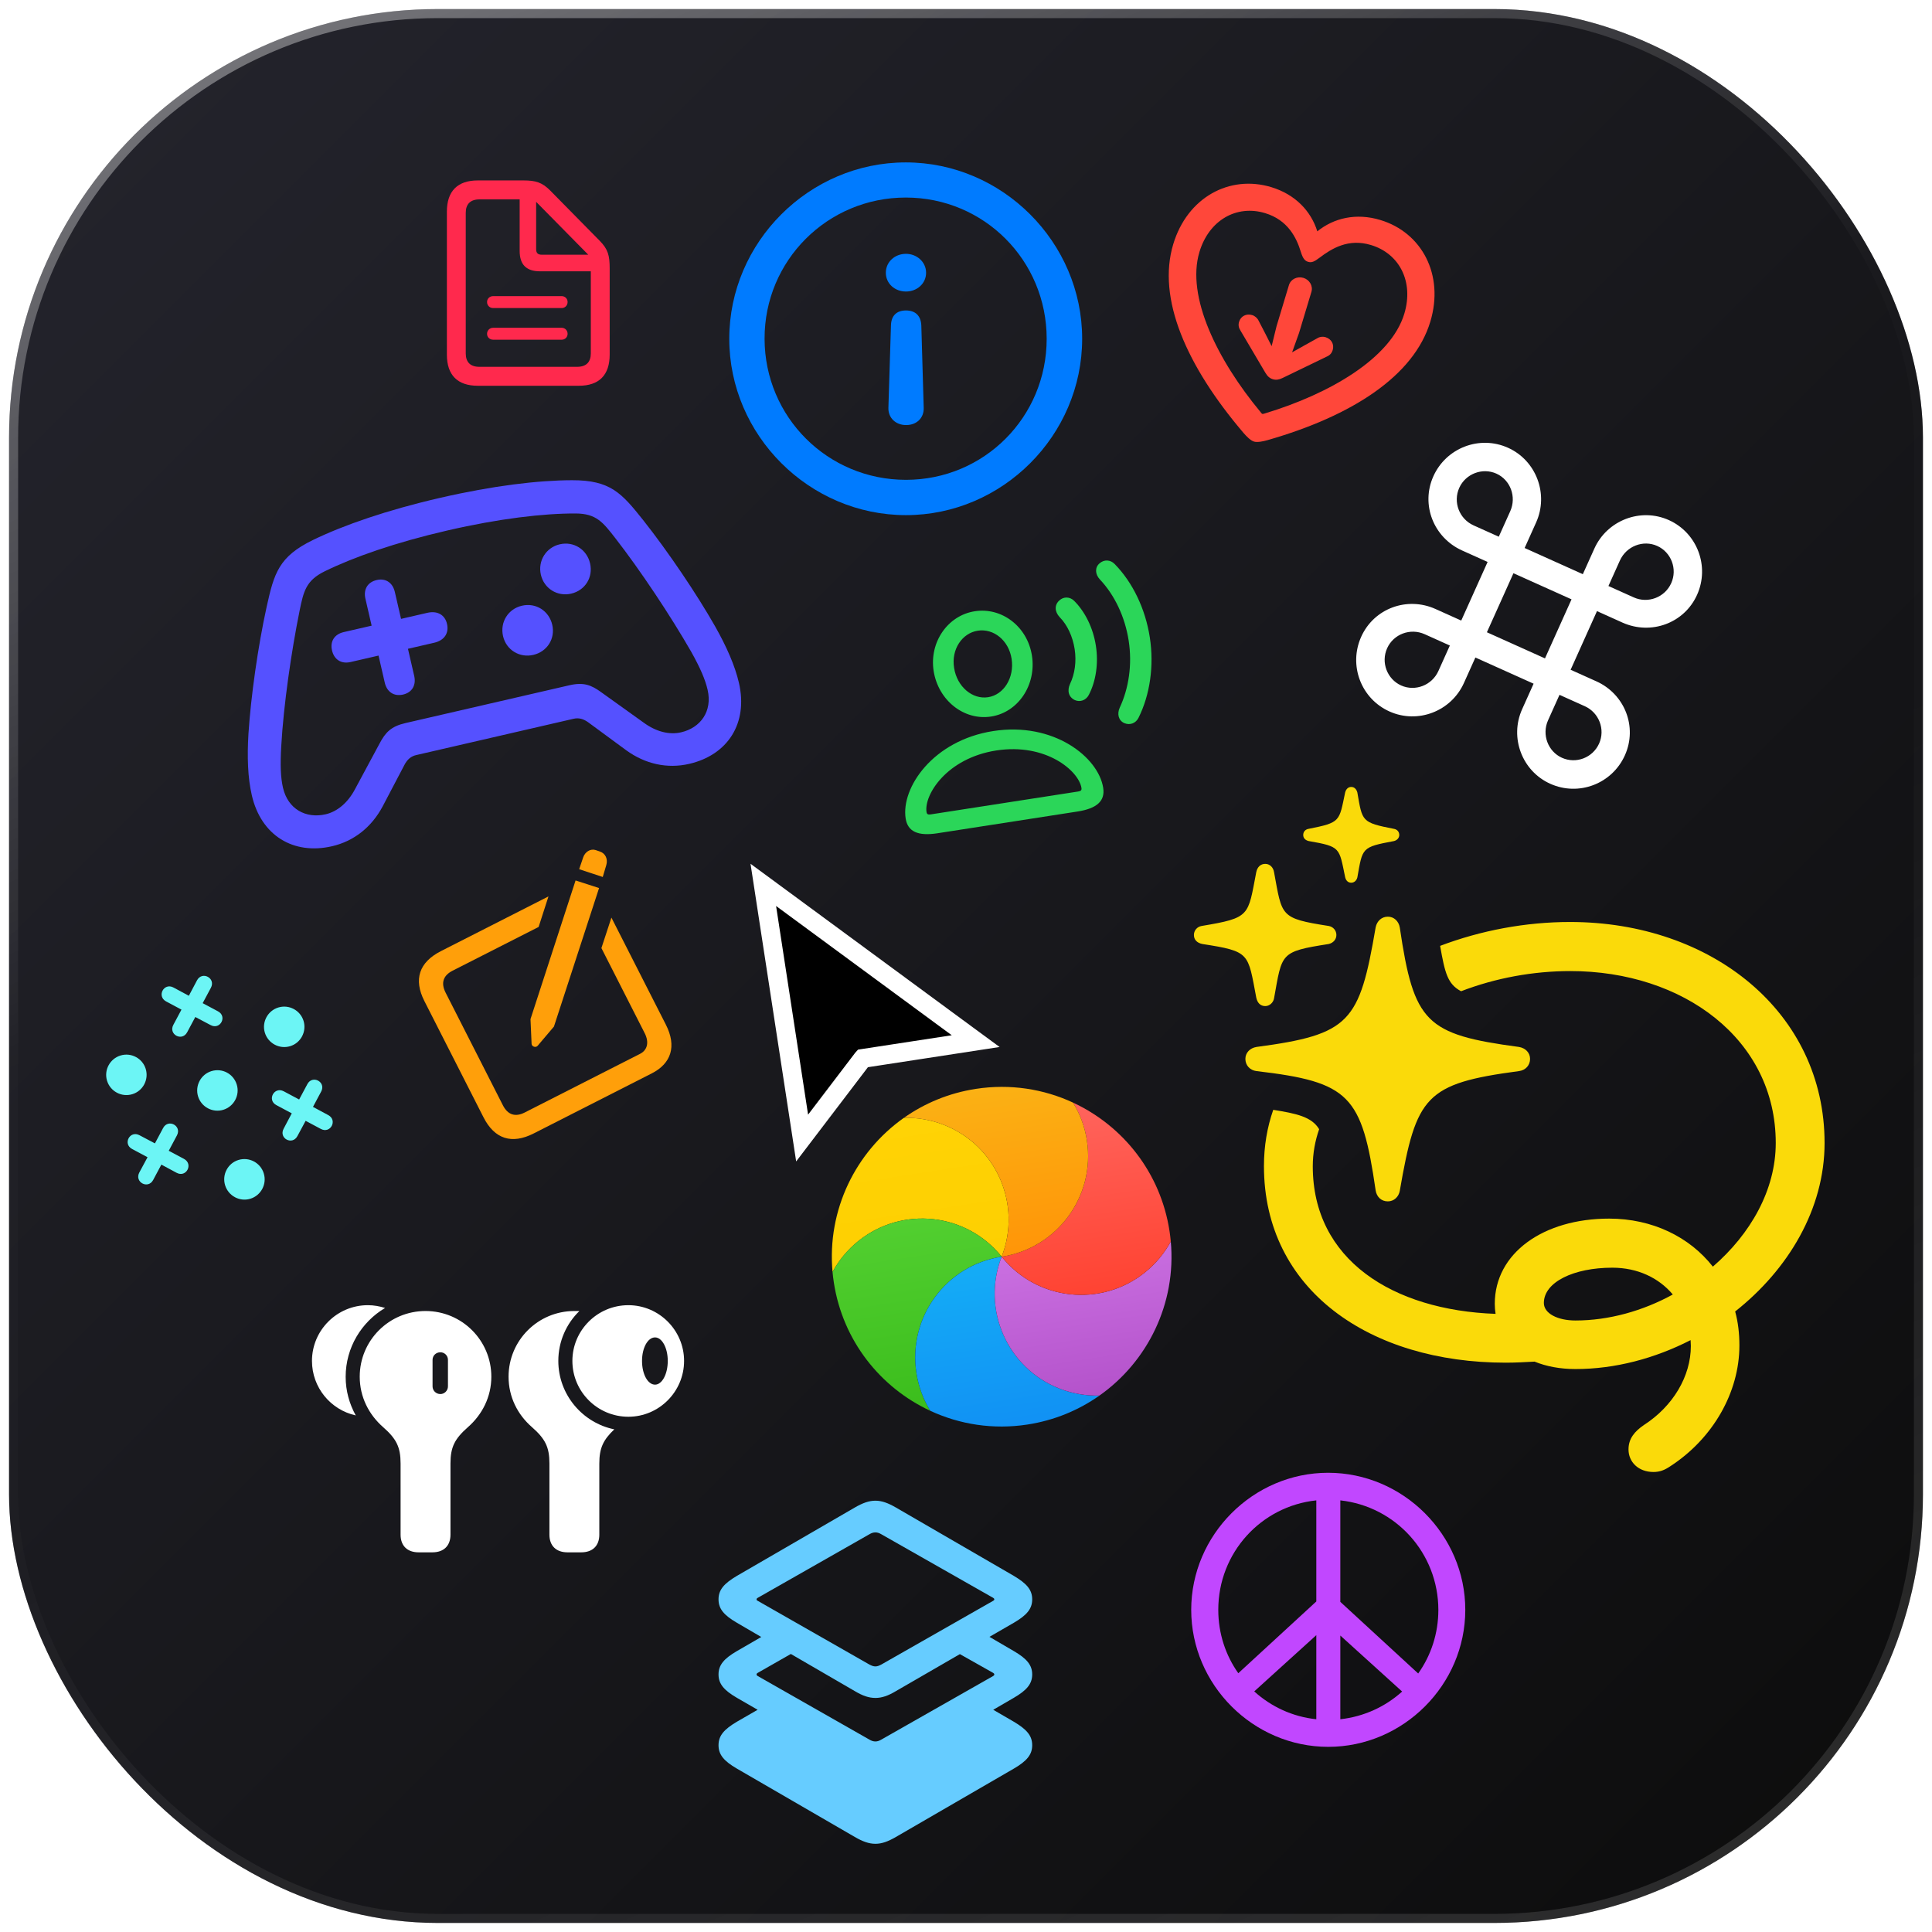 <svg width="128" height="128" viewBox="0 0 128 128" fill="none" xmlns="http://www.w3.org/2000/svg">
<rect x="0.6" y="0.6" width="126.8" height="126.8" rx="28.4" fill="#020203" fill-opacity="0.3"/>
<rect x="0.6" y="0.6" width="126.8" height="126.8" rx="28.4" fill="url(#paint0_linear_183_685)" fill-opacity="0.95"/>
<rect x="0.6" y="0.6" width="126.8" height="126.8" rx="28.4" stroke="url(#paint1_linear_183_685)" stroke-width="1.2"/>
<g clip-path="url(#clip0_183_685)" filter="url(#filter0_b_183_685)">
<path d="M98.558 37.23L96.811 41.114L95.107 40.348C93.229 39.503 91.032 40.3 90.183 42.187C89.335 44.074 90.168 46.288 92.055 47.136C93.924 47.977 96.141 47.135 96.99 45.247L97.748 43.562L101.605 45.296L100.847 46.982C99.998 48.869 100.84 51.087 102.709 51.927C104.596 52.776 106.805 51.93 107.653 50.042C108.502 48.155 107.64 45.983 105.762 45.139L104.058 44.373L105.804 40.488L107.508 41.255C109.39 42.09 111.588 41.294 112.436 39.407C113.281 37.528 112.452 35.306 110.565 34.457C108.696 33.617 106.474 34.468 105.63 36.346L104.867 38.041L101.011 36.306L101.773 34.611C102.617 32.733 101.779 30.506 99.91 29.666C98.023 28.817 95.811 29.673 94.966 31.551C94.117 33.438 94.98 35.61 96.854 36.464L98.558 37.23ZM97.631 34.809C96.678 34.38 96.255 33.265 96.679 32.321C97.099 31.387 98.215 30.963 99.14 31.379C100.065 31.795 100.489 32.911 100.056 33.873L99.298 35.558L97.631 34.809ZM108.24 39.579L106.563 38.825L107.321 37.139C107.754 36.178 108.869 35.754 109.794 36.17C110.729 36.59 111.143 37.702 110.723 38.636C110.299 39.58 109.183 40.003 108.24 39.579ZM98.511 41.889L100.27 37.978L104.118 39.708L102.359 43.62L98.511 41.889ZM94.389 42.018L96.056 42.768L95.298 44.454C94.87 45.407 93.754 45.83 92.829 45.414C91.904 44.998 91.476 43.891 91.901 42.948C92.321 42.013 93.436 41.59 94.389 42.018ZM104.998 46.789C105.941 47.213 106.365 48.328 105.944 49.263C105.52 50.206 104.418 50.625 103.483 50.205C102.558 49.789 102.135 48.673 102.563 47.72L103.321 46.035L104.998 46.789Z" fill="white"/>
</g>
<path d="M74.49 47.909C74.858 48.066 75.254 47.92 75.433 47.55C76.189 46.03 76.47 44.111 76.178 42.227C75.885 40.336 75.041 38.584 73.854 37.373C73.572 37.074 73.149 37.056 72.848 37.323C72.531 37.594 72.547 38.041 72.868 38.388C73.844 39.418 74.533 40.866 74.778 42.444C75.022 44.015 74.787 45.599 74.186 46.882C73.993 47.308 74.106 47.74 74.49 47.909ZM65.663 47.472C67.457 47.194 68.67 45.382 68.369 43.439C68.071 41.518 66.382 40.217 64.581 40.497C62.787 40.775 61.56 42.551 61.856 44.457C62.165 46.399 63.861 47.752 65.663 47.472ZM71.212 46.383C71.555 46.535 71.953 46.397 72.135 46.041C72.605 45.145 72.787 43.958 72.605 42.782C72.421 41.598 71.889 40.529 71.168 39.81C70.887 39.526 70.466 39.515 70.187 39.779C69.858 40.067 69.859 40.516 70.207 40.889C70.714 41.405 71.068 42.166 71.198 43C71.326 43.826 71.21 44.652 70.893 45.311C70.682 45.771 70.809 46.194 71.212 46.383ZM65.464 46.192C64.43 46.352 63.406 45.505 63.211 44.247C63.014 43.027 63.738 41.946 64.781 41.785C65.823 41.623 66.831 42.419 67.021 43.648C67.215 44.898 66.507 46.03 65.464 46.192ZM62.106 55.206L71.389 53.765C72.669 53.566 73.225 53.069 73.09 52.198C72.773 50.158 69.802 47.813 65.805 48.434C61.814 49.053 59.686 52.188 60.002 54.228C60.138 55.099 60.818 55.405 62.106 55.206ZM61.66 53.956C61.482 53.983 61.407 53.942 61.385 53.8C61.208 52.661 62.721 50.231 66.004 49.721C69.295 49.211 71.474 51.069 71.65 52.208C71.672 52.349 71.613 52.411 71.435 52.439L61.66 53.956Z" fill="#2BD659"/>
<path d="M59.883 74.061C60.759 74.036 61.655 74.182 62.523 74.52C65.997 75.874 67.716 79.786 66.363 83.26C64.031 80.352 59.783 79.884 56.875 82.216C56.149 82.798 55.575 83.499 55.158 84.27C54.785 80.165 56.687 76.317 59.883 74.061V74.061Z" fill="url(#paint2_linear_183_685)"/>
<path d="M55.158 84.27C55.574 83.5 56.148 82.798 56.874 82.216C59.783 79.884 64.031 80.352 66.363 83.26C62.678 83.825 60.149 87.271 60.714 90.956C60.855 91.876 61.176 92.724 61.636 93.47C58.334 91.938 55.836 88.834 55.243 84.966C55.207 84.733 55.179 84.501 55.158 84.27V84.27Z" fill="url(#paint3_linear_183_685)"/>
<path d="M61.636 93.47C61.176 92.724 60.855 91.876 60.714 90.955C60.149 87.271 62.678 83.825 66.363 83.26C65.01 86.734 66.729 90.647 70.203 92C71.071 92.338 71.967 92.484 72.844 92.459C71.466 93.431 69.848 94.107 68.068 94.38C65.795 94.729 63.576 94.371 61.636 93.47V93.47Z" fill="url(#paint4_linear_183_685)"/>
<path d="M72.844 92.459C71.967 92.484 71.071 92.338 70.203 92C66.729 90.647 65.01 86.734 66.363 83.26C68.695 86.169 72.943 86.636 75.852 84.304C76.578 83.722 77.152 83.021 77.568 82.251C77.942 86.355 76.04 90.204 72.844 92.459V92.459Z" fill="url(#paint5_linear_183_685)"/>
<path d="M77.568 82.251C77.152 83.021 76.578 83.722 75.852 84.305C72.943 86.636 68.695 86.169 66.363 83.26C70.048 82.695 72.577 79.25 72.012 75.565C71.87 74.645 71.549 73.796 71.09 73.05C74.392 74.583 76.89 77.687 77.483 81.555C77.519 81.787 77.547 82.019 77.568 82.251V82.251Z" fill="url(#paint6_linear_183_685)"/>
<path d="M71.091 73.05C71.55 73.796 71.871 74.644 72.012 75.565C72.577 79.25 70.048 82.695 66.363 83.26C67.716 79.786 65.997 75.874 62.523 74.52C61.655 74.182 60.759 74.036 59.883 74.061C61.26 73.089 62.878 72.413 64.658 72.14C66.931 71.791 69.15 72.149 71.091 73.05V73.05Z" fill="url(#paint7_linear_183_685)"/>
<path d="M51.788 59.521L50.571 58.626L50.8 60.12L52.92 73.943L53.143 75.398L54.035 74.227L57.15 70.136L57.16 70.125L63.151 69.206L64.641 68.977L63.427 68.085L51.788 59.521Z" fill="black" stroke="white" stroke-width="1.25"/>
<path d="M60.011 10.76C53.604 10.76 48.316 16.049 48.316 22.445C48.316 28.84 53.615 34.129 60.023 34.129C66.418 34.129 71.696 28.84 71.696 22.445C71.696 16.049 66.407 10.76 60.011 10.76ZM60.011 13.088C65.198 13.088 69.345 17.258 69.345 22.445C69.345 27.631 65.198 31.79 60.023 31.79C54.836 31.79 50.666 27.631 50.655 22.445C50.643 17.258 54.825 13.088 60.011 13.088ZM60.023 20.569C59.401 20.569 59.039 20.919 59.028 21.574L58.859 27.01C58.836 27.677 59.333 28.162 60.034 28.162C60.734 28.162 61.22 27.688 61.198 27.021L61.04 21.574C61.017 20.93 60.655 20.569 60.023 20.569ZM60.023 16.817C59.288 16.817 58.689 17.348 58.689 18.071C58.689 18.783 59.277 19.314 60.023 19.314C60.757 19.314 61.356 18.783 61.356 18.071C61.356 17.359 60.746 16.817 60.023 16.817Z" fill="#007BFF"/>
<g clip-path="url(#clip1_183_685)">
<path d="M16.683 52.688C17.302 55.374 19.452 56.653 21.996 56.066C23.45 55.731 24.615 54.801 25.345 53.438L26.779 50.707C26.978 50.313 27.231 50.104 27.573 50.026L38 47.621C38.342 47.542 38.661 47.619 39.013 47.886L41.498 49.714C42.751 50.619 44.206 50.945 45.659 50.609C48.203 50.023 49.576 47.932 48.957 45.245C48.69 44.089 48.135 42.837 47.37 41.483C46.162 39.361 44.275 36.56 42.606 34.452C41.186 32.669 40.442 31.808 37.893 31.816C35.656 31.822 32.675 32.173 29.141 32.988C25.606 33.803 22.762 34.795 20.748 35.77C18.464 36.876 18.161 37.978 17.666 40.203C17.088 42.83 16.618 46.173 16.461 48.61C16.367 50.163 16.416 51.531 16.683 52.688ZM18.748 52.188C18.593 51.517 18.561 50.677 18.634 49.431C18.785 46.718 19.306 43.142 19.848 40.465C20.11 39.187 20.268 38.466 21.497 37.858C23.414 36.918 26.17 35.946 29.639 35.146C33.096 34.349 36.011 34.013 38.146 34.019C39.516 34.028 39.952 34.612 40.758 35.643C42.44 37.807 44.43 40.804 45.788 43.17C46.398 44.258 46.727 45.029 46.881 45.701C47.209 47.121 46.419 48.219 45.119 48.519C44.326 48.702 43.448 48.464 42.653 47.882L39.861 45.882C39.176 45.378 38.667 45.183 37.72 45.401L26.863 47.905C25.905 48.126 25.534 48.524 25.139 49.276L23.515 52.295C23.055 53.166 22.359 53.767 21.577 53.948C20.267 54.25 19.075 53.609 18.748 52.188ZM21.996 43.09C22.138 43.706 22.612 44.003 23.229 43.861L25.079 43.434L25.492 45.229C25.635 45.845 26.101 46.155 26.706 46.016C27.301 45.879 27.584 45.396 27.442 44.779L27.028 42.984L28.767 42.583C29.439 42.428 29.758 41.949 29.615 41.332C29.478 40.738 28.982 40.446 28.31 40.601L26.571 41.002L26.159 39.219C26.017 38.602 25.551 38.292 24.957 38.429C24.351 38.569 24.068 39.051 24.21 39.668L24.622 41.452L22.772 41.878C22.155 42.021 21.858 42.495 21.996 43.09ZM37.84 39.331C38.765 39.118 39.307 38.251 39.094 37.326C38.881 36.401 38.011 35.848 37.086 36.061C36.183 36.269 35.621 37.153 35.834 38.078C36.048 39.002 36.937 39.54 37.84 39.331ZM35.331 43.389C36.256 43.176 36.799 42.309 36.588 41.395C36.374 40.47 35.505 39.916 34.58 40.13C33.666 40.34 33.115 41.221 33.328 42.146C33.539 43.06 34.417 43.6 35.331 43.389Z" fill="#5551FF"/>
</g>
<g clip-path="url(#clip2_183_685)">
<path d="M39.934 58.102L40.168 57.316C40.286 56.917 40.119 56.538 39.734 56.412L39.467 56.32C39.123 56.207 38.757 56.436 38.635 56.81L38.371 57.587L39.934 58.102ZM35.617 69.29L36.7 68.013L39.69 58.835L38.133 58.333L35.147 67.518L35.219 69.155C35.23 69.344 35.494 69.429 35.617 69.29ZM35.358 75.094L43.18 71.115C44.47 70.459 44.846 69.321 44.115 67.884L40.508 60.794L39.845 62.813L42.711 68.447C43.038 69.091 42.86 69.588 42.41 69.817L34.762 73.707C34.144 74.021 33.644 73.869 33.316 73.225L29.522 65.764C29.194 65.12 29.366 64.627 29.984 64.312L35.685 61.413L36.338 59.39L29.213 63.014C27.763 63.752 27.387 64.889 28.118 66.326L32.035 74.028C32.766 75.465 33.907 75.832 35.358 75.094Z" fill="#FF9F0A"/>
</g>
<path d="M77.73 16.179C76.647 19.773 78.599 24.234 82.382 28.678C82.593 28.925 82.862 29.19 83.08 29.256C83.299 29.321 83.67 29.249 83.981 29.16C89.598 27.547 93.68 24.903 94.763 21.309C95.698 18.204 94.201 15.403 91.449 14.575C89.842 14.09 88.367 14.445 87.275 15.328C86.867 14.002 85.828 12.881 84.22 12.397C81.46 11.566 78.665 13.074 77.73 16.179ZM79.466 16.693C80.105 14.572 81.935 13.554 83.812 14.119C85.326 14.575 85.9 15.749 86.19 16.708C86.321 17.124 86.448 17.282 86.667 17.347C86.894 17.416 87.073 17.341 87.418 17.078C88.226 16.468 89.324 15.779 90.83 16.233C92.715 16.801 93.679 18.661 93.04 20.782C92.148 23.744 88.079 26.098 83.818 27.385C83.727 27.413 83.667 27.431 83.633 27.421C83.599 27.411 83.559 27.362 83.507 27.291C80.665 23.865 78.574 19.655 79.466 16.693ZM86.884 19.34C87.005 18.936 86.752 18.529 86.356 18.41C85.952 18.289 85.516 18.488 85.394 18.892L84.575 21.61L84.25 22.934L83.813 22.069L83.389 21.252C83.306 21.071 83.138 20.929 82.961 20.876C82.574 20.759 82.206 20.942 82.092 21.321C82.029 21.531 82.065 21.716 82.184 21.899L83.837 24.701C83.977 24.936 84.123 25.063 84.333 25.126C84.535 25.187 84.726 25.162 84.973 25.043L87.907 23.623C88.107 23.537 88.231 23.399 88.295 23.189C88.409 22.81 88.204 22.455 87.825 22.341C87.64 22.285 87.421 22.311 87.26 22.418L86.456 22.865L85.605 23.343L86.065 22.058L86.884 19.34Z" fill="#FF473A"/>
<path d="M89.523 58.482C89.717 58.482 89.875 58.342 89.928 58.131C90.279 56.162 90.191 56.127 92.353 55.723C92.564 55.67 92.705 55.512 92.705 55.318C92.705 55.107 92.564 54.949 92.353 54.914C90.191 54.492 90.262 54.422 89.928 52.506C89.875 52.295 89.734 52.137 89.523 52.137C89.312 52.137 89.172 52.295 89.119 52.506C88.715 54.422 88.838 54.492 86.693 54.914C86.482 54.949 86.342 55.107 86.342 55.318C86.342 55.529 86.482 55.67 86.711 55.723C88.838 56.092 88.715 56.162 89.119 58.113C89.172 58.342 89.312 58.482 89.523 58.482ZM83.828 66.656C84.109 66.656 84.356 66.428 84.408 66.147C84.953 63.141 84.777 63.053 88.029 62.543C88.328 62.473 88.539 62.244 88.539 61.945C88.539 61.647 88.328 61.4 88.029 61.348C84.777 60.838 84.953 60.715 84.408 57.779C84.356 57.463 84.127 57.234 83.828 57.234C83.512 57.234 83.301 57.445 83.231 57.779C82.668 60.697 82.861 60.803 79.609 61.348C79.311 61.4 79.1 61.647 79.1 61.945C79.1 62.262 79.311 62.473 79.662 62.543C82.844 63.035 82.668 63.141 83.231 66.094C83.301 66.428 83.494 66.656 83.828 66.656ZM91.949 79.594C92.353 79.594 92.67 79.295 92.74 78.891C93.83 72.615 94.428 71.789 100.633 70.963C101.072 70.91 101.371 70.576 101.371 70.154C101.371 69.75 101.072 69.434 100.633 69.363C94.463 68.537 93.672 67.764 92.74 61.453C92.67 61.031 92.353 60.732 91.949 60.732C91.545 60.732 91.228 61.014 91.141 61.435C90.068 67.728 89.453 68.537 83.248 69.363C82.809 69.434 82.51 69.75 82.51 70.154C82.51 70.576 82.809 70.91 83.248 70.963C89.418 71.684 90.227 72.562 91.141 78.873C91.211 79.295 91.51 79.594 91.949 79.594ZM95.412 62.666C95.728 64.459 95.904 65.197 96.801 65.672C99.086 64.793 101.582 64.336 104.043 64.336C111.514 64.336 117.648 68.853 117.648 75.727C117.648 78.838 115.979 81.756 113.482 83.918C111.936 81.949 109.475 80.736 106.609 80.736C102.25 80.736 99.033 83.022 99.033 86.379C99.033 86.607 99.051 86.836 99.086 87.047C92.266 86.801 86.975 83.461 86.975 77.273C86.975 76.394 87.133 75.568 87.397 74.812C86.904 73.986 85.885 73.775 84.356 73.529C83.951 74.689 83.74 75.938 83.74 77.256C83.74 85.465 90.754 90.281 99.754 90.281C100.387 90.281 101.037 90.246 101.67 90.211C102.443 90.527 103.357 90.703 104.377 90.703C107.014 90.703 109.633 90 112.006 88.787C112.006 88.91 112.023 89.051 112.023 89.174C112.023 91.178 110.846 93.164 108.912 94.412C108.297 94.834 107.893 95.309 107.893 96.029C107.893 96.856 108.543 97.523 109.545 97.523C109.967 97.523 110.283 97.4 110.67 97.137C113.482 95.309 115.24 92.25 115.24 89.139C115.24 88.348 115.152 87.592 114.959 86.889C118.475 84.111 120.883 80.103 120.883 75.727C120.883 67.061 113.395 61.084 104.025 61.084C101.072 61.084 98.102 61.647 95.412 62.666ZM102.285 86.326C102.285 84.938 104.271 83.988 106.82 83.988C108.49 83.988 109.896 84.656 110.828 85.764C108.842 86.853 106.592 87.486 104.377 87.486C103.182 87.486 102.285 87.012 102.285 86.326Z" fill="#FADA0A"/>
<path d="M88 115.733C92.966 115.733 97.079 111.629 97.079 106.654C97.079 101.688 92.966 97.575 87.991 97.575C83.025 97.575 78.921 101.688 78.921 106.654C78.921 111.629 83.034 115.733 88 115.733ZM80.714 106.654C80.714 102.875 83.544 99.79 87.209 99.403V106.101L82.041 110.855C81.206 109.678 80.714 108.228 80.714 106.654ZM88.8 106.127V99.403C92.465 99.808 95.286 102.884 95.295 106.654C95.295 108.228 94.803 109.687 93.959 110.873L88.8 106.127ZM87.209 108.333V113.905C85.627 113.738 84.212 113.07 83.096 112.06L87.209 108.333ZM88.8 108.359L92.895 112.068C91.788 113.07 90.373 113.729 88.8 113.905V108.359Z" fill="#C147FF"/>
<path d="M31.654 25.558H38.346C39.696 25.558 40.393 24.849 40.393 23.493V17.793C40.393 16.914 40.28 16.512 39.733 15.953L36.45 12.62C35.917 12.08 35.477 11.954 34.686 11.954H31.654C30.31 11.954 29.607 12.664 29.607 14.026V23.493C29.607 24.849 30.31 25.558 31.654 25.558ZM31.761 24.303C31.158 24.303 30.857 23.989 30.857 23.411V14.101C30.857 13.53 31.158 13.21 31.767 13.21H34.429V16.625C34.429 17.535 34.874 17.975 35.779 17.975H39.143V23.411C39.143 23.989 38.842 24.303 38.233 24.303H31.761ZM35.898 16.876C35.634 16.876 35.521 16.763 35.521 16.506V13.373L38.974 16.876H35.898ZM37.21 19.619H32.677C32.439 19.619 32.269 19.789 32.269 20.009C32.269 20.235 32.439 20.41 32.677 20.41H37.21C37.436 20.41 37.605 20.235 37.605 20.009C37.605 19.789 37.436 19.619 37.21 19.619ZM37.21 21.716H32.677C32.439 21.716 32.269 21.892 32.269 22.118C32.269 22.338 32.439 22.507 32.677 22.507H37.21C37.436 22.507 37.605 22.338 37.605 22.118C37.605 21.892 37.436 21.716 37.21 21.716Z" fill="#FF294D"/>
<path d="M59.356 121.704L67.171 117.174C68.014 116.682 68.386 116.26 68.386 115.627C68.386 114.984 68.014 114.573 67.171 114.07L65.805 113.277L67.171 112.483C68.014 111.991 68.386 111.569 68.386 110.936C68.386 110.304 68.014 109.882 67.171 109.39L65.554 108.445L67.171 107.511C68.014 107.019 68.386 106.597 68.386 105.964C68.386 105.321 68.014 104.91 67.171 104.407L59.356 99.877C58.834 99.576 58.422 99.425 58 99.425C57.568 99.425 57.156 99.576 56.634 99.877L48.819 104.407C47.975 104.91 47.604 105.321 47.604 105.964C47.604 106.597 47.975 107.019 48.819 107.511L50.436 108.455L48.819 109.39C47.975 109.882 47.604 110.304 47.604 110.936C47.604 111.569 47.975 111.991 48.819 112.483L50.195 113.277L48.819 114.07C47.975 114.573 47.604 114.984 47.604 115.627C47.604 116.26 47.975 116.682 48.819 117.174L56.634 121.704C57.156 122.006 57.568 122.156 58 122.156C58.422 122.156 58.834 122.006 59.356 121.704ZM58 110.404C57.859 110.404 57.739 110.354 57.588 110.273L50.195 106.055C50.145 106.035 50.125 106.004 50.125 105.964C50.125 105.914 50.145 105.894 50.195 105.864L57.588 101.655C57.739 101.565 57.859 101.525 58 101.525C58.131 101.525 58.251 101.565 58.402 101.655L65.805 105.864C65.845 105.894 65.875 105.914 65.875 105.964C65.875 106.004 65.845 106.035 65.805 106.055L58.402 110.273C58.251 110.354 58.131 110.404 58 110.404ZM58 112.493C58.422 112.493 58.834 112.353 59.356 112.041L63.595 109.59L65.805 110.836C65.845 110.866 65.875 110.886 65.875 110.936C65.875 110.987 65.845 111.007 65.805 111.037L58.402 115.246C58.251 115.336 58.131 115.376 58 115.376C57.859 115.376 57.739 115.336 57.588 115.246L50.195 111.037C50.145 111.007 50.125 110.987 50.125 110.936C50.125 110.886 50.145 110.866 50.195 110.836L52.395 109.58L56.634 112.041C57.156 112.353 57.568 112.493 58 112.493Z" fill="#66CCFF"/>
<path d="M20.669 90.163C20.669 91.93 21.908 93.406 23.569 93.775C23.148 93.011 22.901 92.149 22.901 91.218C22.901 89.275 23.956 87.579 25.512 86.656C25.151 86.542 24.773 86.472 24.369 86.472C22.33 86.472 20.669 88.133 20.669 90.163ZM41.631 93.863C43.661 93.863 45.322 92.202 45.322 90.163C45.322 88.133 43.661 86.472 41.631 86.472C39.583 86.472 37.922 88.133 37.922 90.163C37.922 92.202 39.583 93.863 41.631 93.863ZM27.735 102.846H28.649C29.396 102.846 29.845 102.415 29.845 101.677V96.966C29.845 95.876 30.117 95.331 31.005 94.549C31.945 93.723 32.552 92.554 32.552 91.209C32.552 88.81 30.609 86.858 28.192 86.858C25.775 86.858 23.833 88.81 23.833 91.209C23.833 92.554 24.439 93.723 25.38 94.549C26.268 95.331 26.54 95.876 26.54 96.966V101.677C26.54 102.415 26.988 102.846 27.735 102.846ZM37.597 102.846H38.511C39.258 102.846 39.706 102.415 39.706 101.677V96.966C39.706 95.929 39.97 95.393 40.699 94.698C38.59 94.268 36.99 92.395 36.99 90.163C36.99 88.871 37.526 87.693 38.388 86.858H38.054C35.637 86.858 33.694 88.81 33.694 91.209C33.694 92.554 34.292 93.723 35.241 94.549C36.129 95.331 36.401 95.876 36.401 96.966V101.677C36.401 102.415 36.85 102.846 37.597 102.846ZM43.398 91.736C42.914 91.736 42.536 91.042 42.536 90.163C42.536 89.302 42.914 88.607 43.398 88.607C43.863 88.607 44.241 89.302 44.241 90.163C44.241 91.042 43.863 91.736 43.398 91.736ZM29.177 92.36C28.887 92.36 28.658 92.132 28.658 91.851V90.093C28.658 89.811 28.887 89.592 29.177 89.592C29.449 89.592 29.678 89.811 29.678 90.093V91.851C29.678 92.132 29.449 92.36 29.177 92.36Z" fill="white"/>
<g clip-path="url(#clip3_183_685)">
<path d="M11.005 66.347L12.023 66.89L11.484 67.9C11.146 68.535 12.062 69.024 12.4 68.389L12.94 67.379L13.956 67.916C14.591 68.254 15.079 67.338 14.439 67.001L13.428 66.462L13.972 65.444C14.314 64.802 13.392 64.314 13.053 64.949L12.512 65.973L11.492 65.424C10.857 65.086 10.368 66.002 11.005 66.347ZM19.224 69.312C19.926 69.099 20.328 68.347 20.112 67.638C19.898 66.935 19.146 66.534 18.443 66.748C17.735 66.963 17.334 67.715 17.547 68.418C17.763 69.127 18.515 69.528 19.224 69.312ZM8.767 72.493C9.47 72.28 9.871 71.528 9.655 70.819C9.441 70.116 8.689 69.715 7.987 69.929C7.278 70.144 6.877 70.897 7.091 71.599C7.306 72.308 8.058 72.709 8.767 72.493ZM14.791 73.528C15.499 73.313 15.901 72.561 15.687 71.858C15.469 71.143 14.725 70.746 14.011 70.964C13.308 71.178 12.907 71.93 13.122 72.638C13.336 73.341 14.088 73.742 14.791 73.528ZM8.756 76.126L9.775 76.669L9.23 77.681C8.893 78.322 9.809 78.811 10.148 78.176L10.691 77.158L11.704 77.703C12.338 78.041 12.827 77.125 12.191 76.78L11.18 76.241L11.723 75.223C12.062 74.588 11.145 74.099 10.807 74.734L10.264 75.752L9.239 75.211C8.605 74.872 8.116 75.789 8.756 76.126ZM18.312 73.218L19.33 73.762L18.793 74.778C18.449 75.415 19.365 75.903 19.704 75.269L20.249 74.257L21.259 74.796C21.894 75.134 22.383 74.218 21.748 73.879L20.736 73.334L21.279 72.316C21.618 71.681 20.701 71.192 20.363 71.827L19.819 72.845L18.801 72.302C18.166 71.963 17.672 72.882 18.312 73.218ZM16.583 79.421C17.292 79.205 17.693 78.453 17.477 77.744C17.262 77.035 16.51 76.634 15.801 76.85C15.098 77.064 14.697 77.816 14.913 78.524C15.129 79.233 15.88 79.634 16.583 79.421Z" fill="#6CF5F5"/>
</g>
<defs>
<filter id="filter0_b_183_685" x="-176" y="-236" width="554.309" height="554.309" filterUnits="userSpaceOnUse" color-interpolation-filters="sRGB">
<feFlood flood-opacity="0" result="BackgroundImageFix"/>
<feGaussianBlur in="BackgroundImageFix" stdDeviation="128"/>
<feComposite in2="SourceAlpha" operator="in" result="effect1_backgroundBlur_183_685"/>
<feBlend mode="normal" in="SourceGraphic" in2="effect1_backgroundBlur_183_685" result="shape"/>
</filter>
<linearGradient id="paint0_linear_183_685" x1="0" y1="0" x2="128" y2="128" gradientUnits="userSpaceOnUse">
<stop stop-color="#1D1D26"/>
<stop offset="1" stop-color="#030303"/>
</linearGradient>
<linearGradient id="paint1_linear_183_685" x1="8.967" y1="-2.83801e-05" x2="69.951" y2="140.395" gradientUnits="userSpaceOnUse">
<stop stop-color="white" stop-opacity="0.4"/>
<stop offset="0.406" stop-color="white" stop-opacity="0.01"/>
<stop offset="0.574" stop-color="white" stop-opacity="0.01"/>
<stop offset="1" stop-color="white" stop-opacity="0.12"/>
</linearGradient>
<linearGradient id="paint2_linear_183_685" x1="53.737" y1="75.004" x2="55.265" y2="84.962" gradientUnits="userSpaceOnUse">
<stop stop-color="#FFD305"/>
<stop offset="1" stop-color="#FDCF01"/>
</linearGradient>
<linearGradient id="paint3_linear_183_685" x1="54.731" y1="81.629" x2="56.664" y2="94.233" gradientUnits="userSpaceOnUse">
<stop stop-color="#52CF30"/>
<stop offset="1" stop-color="#3BBD1C"/>
</linearGradient>
<linearGradient id="paint4_linear_183_685" x1="59.691" y1="84.284" x2="61.396" y2="95.403" gradientUnits="userSpaceOnUse">
<stop stop-color="#14ADF6"/>
<stop offset="1" stop-color="#1191F4"/>
</linearGradient>
<linearGradient id="paint5_linear_183_685" x1="65.468" y1="83.397" x2="66.995" y2="93.356" gradientUnits="userSpaceOnUse">
<stop stop-color="#CA70E1"/>
<stop offset="1" stop-color="#B452CB"/>
</linearGradient>
<linearGradient id="paint6_linear_183_685" x1="64.942" y1="73.993" x2="66.875" y2="86.597" gradientUnits="userSpaceOnUse">
<stop stop-color="#FF645D"/>
<stop offset="1" stop-color="#FF4332"/>
</linearGradient>
<linearGradient id="paint7_linear_183_685" x1="59.704" y1="72.9" x2="61.41" y2="84.02" gradientUnits="userSpaceOnUse">
<stop stop-color="#FBB114"/>
<stop offset="1" stop-color="#FF9508"/>
</linearGradient>
<clipPath id="clip0_183_685">
<rect width="32" height="32" fill="white" transform="translate(93.124 20) rotate(24.212)"/>
</clipPath>
<clipPath id="clip1_183_685">
<rect width="36" height="36" fill="white" transform="translate(10 30.089) rotate(-12.985)"/>
</clipPath>
<clipPath id="clip2_183_685">
<rect width="24" height="24" fill="white" transform="translate(20 61.88) rotate(-26.959)"/>
</clipPath>
<clipPath id="clip3_183_685">
<rect width="20" height="20" fill="white" transform="translate(2 65.821) rotate(-16.921)"/>
</clipPath>
</defs>
</svg>
